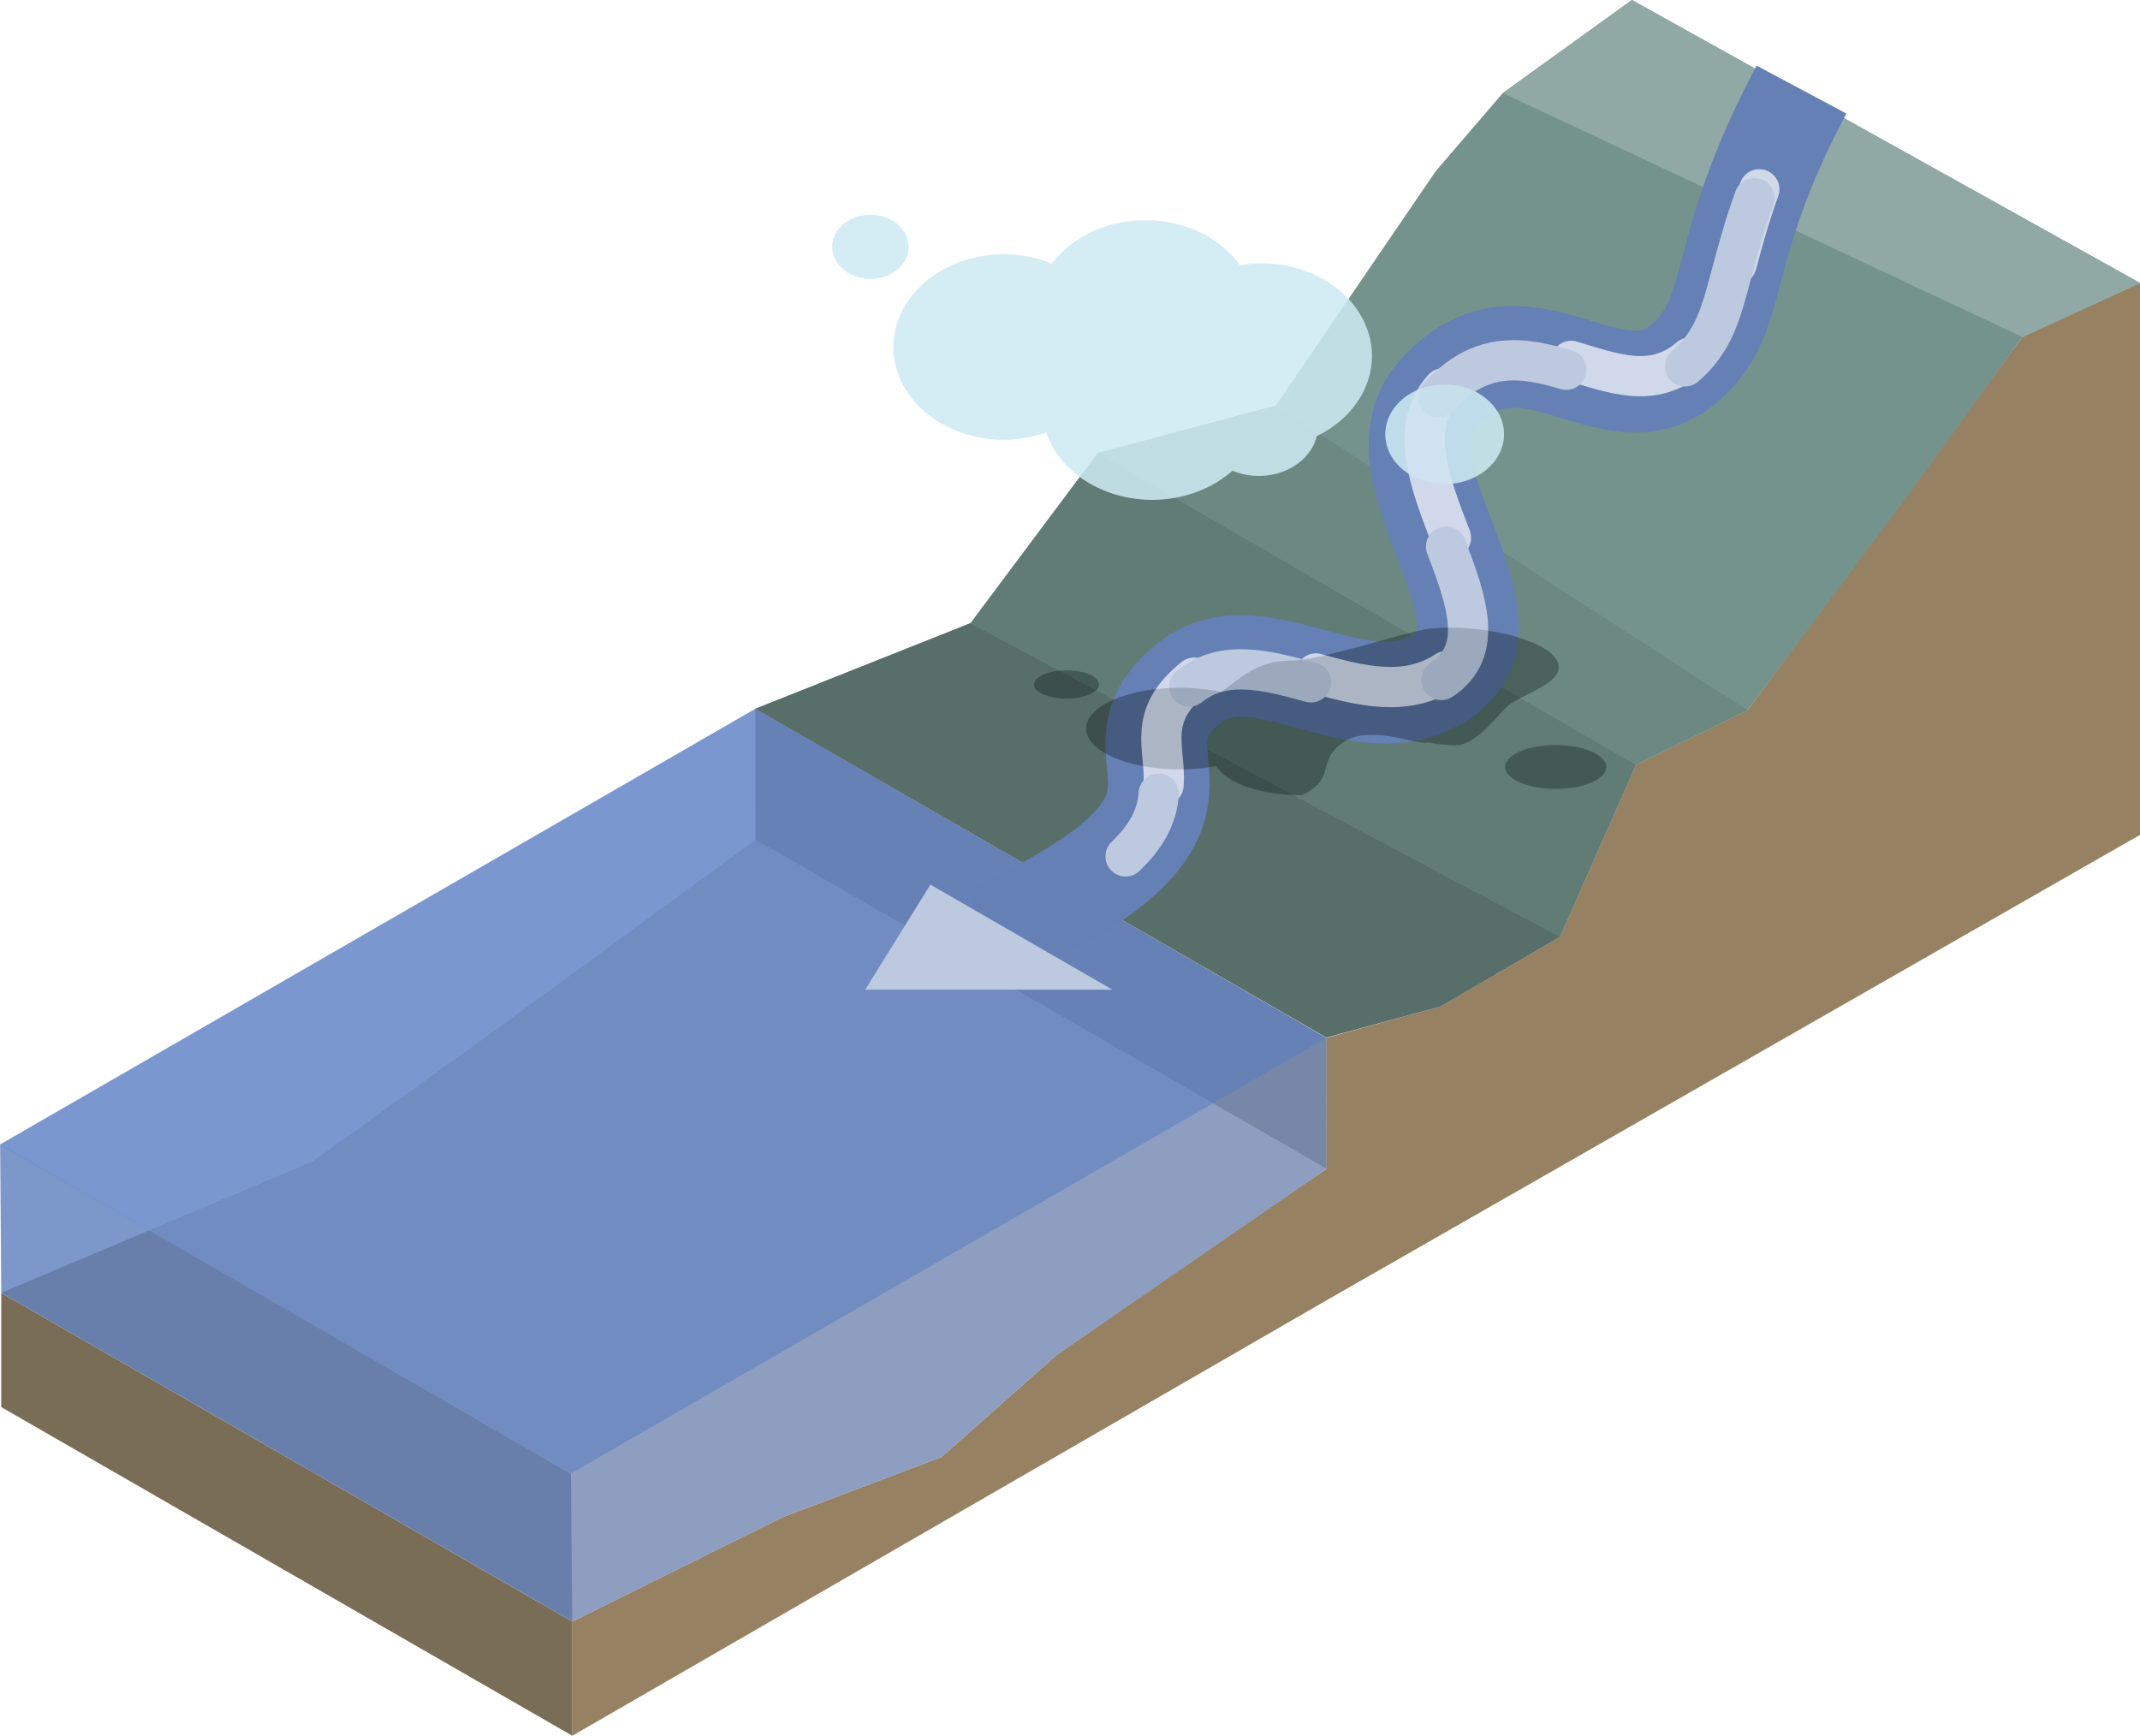 <?xml version="1.0" encoding="UTF-8" standalone="no"?>
<svg
   sodipodi:docname="longitudinal.svg"
   inkscape:version="1.1 (c4e8f9e, 2021-05-24)"
   id="svg5"
   version="1.1"
   viewBox="0 0 394.716 320.15"
   height="84.706mm"
   width="104.435mm"
   xmlns:inkscape="http://www.inkscape.org/namespaces/inkscape"
   xmlns:sodipodi="http://sodipodi.sourceforge.net/DTD/sodipodi-0.dtd"
   xmlns="http://www.w3.org/2000/svg"
   xmlns:svg="http://www.w3.org/2000/svg"
   xmlns:rdf="http://www.w3.org/1999/02/22-rdf-syntax-ns#"
   xmlns:cc="http://creativecommons.org/ns#"
   xmlns:dc="http://purl.org/dc/elements/1.1/">
  <sodipodi:namedview
     inkscape:document-rotation="0"
     fit-margin-bottom="0"
     fit-margin-right="0"
     fit-margin-left="0"
     fit-margin-top="0"
     inkscape:current-layer="g5661"
     inkscape:window-maximized="0"
     inkscape:window-y="23"
     inkscape:window-x="29"
     inkscape:window-height="697"
     inkscape:window-width="1293"
     inkscape:cy="176.06829"
     inkscape:cx="189.56011"
     inkscape:zoom="1.4823794"
     showgrid="false"
     inkscape:document-units="mm"
     inkscape:pagecheckerboard="0"
     inkscape:pageopacity="0"
     inkscape:pageshadow="0"
     borderopacity="1"
     bordercolor="#eeeeee"
     pagecolor="#ffffff"
     id="namedview7" />
  <defs
     id="defs2" />
  <g
     transform="translate(-175.213,-390.309)"
     style="display:inline"
     id="g1167"
     inkscape:groupmode="layer"
     inkscape:label="sfondo"
     sodipodi:insensitive="true">
    <g
       id="g1165">
      <g
         transform="translate(-140.145,-324.94)"
         id="g1151">
        <path
           sodipodi:nodetypes="cccccccccc"
           id="path1123"
           d="m 710.074,767.438 v 101.796 l -150.058,85.859 -139.092,80.305 v -21.076 l 38.671,-19.205 29.388,-11.121 21.156,-18.744 21.353,-15.019 28.524,-19.387 -0.025,-24.165 21.147,-5.843 21.973,-12.827 14.002,-31.715 20.581,-10.065 50.683,-68.834 z"
           style="fill:#968263;fill-opacity:1;stroke:none;stroke-width:0.651px;stroke-linecap:butt;stroke-linejoin:miter;stroke-opacity:1" />
        <path
           sodipodi:nodetypes="cccccccccccccccc"
           id="path1125"
           d="m 581.137,900.838 21.973,-12.827 14.002,-31.715 20.581,-10.065 30.643,-41.066 20.039,-27.768 21.698,-9.959 -93.707,-52.189 -23.821,17.16 -12.365,14.398 -29.505,43.242 -32.852,8.778 -23.448,31.353 -39.697,15.797 105.338,60.621 z"
           style="fill:#75938d;fill-opacity:1;stroke:none;stroke-width:0.651px;stroke-linecap:butt;stroke-linejoin:miter;stroke-opacity:1" />
        <path
           sodipodi:nodetypes="cccc"
           id="path1127"
           d="M 420.924,1035.399 315.586,974.777 v -21.076 l 105.338,60.621 z"
           style="fill:#6f6149;fill-opacity:0.925;stroke:none;stroke-width:0.651px;stroke-linecap:butt;stroke-linejoin:miter;stroke-opacity:1" />
        <path
           id="path1129"
           d="m 454.678,845.977 39.697,-15.797 108.735,57.831 -21.973,12.827 -21.121,5.76 z"
           style="fill:#586e69;fill-opacity:1;stroke:none;stroke-width:1px;stroke-linecap:butt;stroke-linejoin:miter;stroke-opacity:1" />
        <path
           id="path1131"
           d="m 494.375,830.18 23.448,-31.353 99.289,57.469 -14.002,31.715 z"
           style="fill:#617c75;fill-opacity:1;stroke:none;stroke-width:1px;stroke-linecap:butt;stroke-linejoin:miter;stroke-opacity:1" />
        <path
           id="path1133"
           d="m 517.823,798.827 99.289,57.469 20.581,-10.065 -87.018,-56.182 z"
           style="fill:#6b8981;fill-opacity:1;stroke:none;stroke-width:1px;stroke-linecap:butt;stroke-linejoin:miter;stroke-opacity:1" />
        <path
           id="path1135"
           d="m 616.367,715.249 -23.821,17.16 95.83,44.988 21.698,-9.959 z"
           style="fill:#91a9a4;fill-opacity:1;stroke:none;stroke-width:1px;stroke-linecap:butt;stroke-linejoin:miter;stroke-opacity:1" />
        <path
           sodipodi:nodetypes="ccccc"
           id="path1137"
           d="m 560.016,930.846 -105.312,-60.704 -0.025,-24.165 105.312,60.704 0.025,24.165"
           style="fill:#6f6148;fill-opacity:0.925;stroke:none;stroke-width:1px;stroke-linecap:butt;stroke-linejoin:miter;stroke-opacity:1" />
        <path
           id="path1139"
           d="m 454.704,870.142 105.312,60.704 -49.876,34.406 -21.156,18.744 -29.388,11.121 -38.671,19.205 -105.338,-60.621 57.455,-24.24 33.85,-24.327 z"
           style="fill:#c1b5a2;fill-opacity:1;stroke:none;stroke-width:1px;stroke-linecap:butt;stroke-linejoin:miter;stroke-opacity:1" />
        <path
           sodipodi:nodetypes="cccccccc"
           id="path1141"
           d="m 560.016,906.598 -139.345,80.451 0.253,27.273 38.671,-19.205 29.388,-11.121 21.156,-18.744 49.876,-34.406 v -24.248"
           style="opacity:0.678;fill:#7593ce;fill-opacity:1;stroke:none;stroke-width:1px;stroke-linecap:butt;stroke-linejoin:miter;stroke-opacity:1" />
        <path
           sodipodi:nodetypes="ccccc"
           id="path1143"
           d="m 315.586,953.701 105.338,60.621 -0.253,-27.273 -105.287,-60.788 z"
           style="opacity:0.678;fill:#3f66b1;fill-opacity:1;stroke:none;stroke-width:1px;stroke-linecap:butt;stroke-linejoin:miter;stroke-opacity:1" />
        <path
           sodipodi:nodetypes="ccccc"
           id="path1145"
           d="m 454.678,845.977 -139.32,80.368 105.313,60.704 139.32,-80.368 z"
           style="opacity:0.849;fill:#6385c7;fill-opacity:1;stroke:none;stroke-width:1px;stroke-linecap:butt;stroke-linejoin:miter;stroke-opacity:1" />
        <path
           sodipodi:nodetypes="cssssc"
           id="path1147"
           d="m 647.642,731.775 c -16.206,30.339 -11.02,41.355 -21.517,50.428 -13.638,11.788 -29.644,-12.017 -45.511,5.689 -13.038,14.549 16.681,41.551 0.563,52.162 -14.94,9.835 -33.694,-9.087 -46.488,1.199 -17.984,14.458 15.326,22.739 -37.195,46.713"
           style="fill:#000000;fill-opacity:0;stroke:#6480b5;stroke-width:18.765;stroke-linecap:butt;stroke-linejoin:miter;stroke-miterlimit:4;stroke-dasharray:none;stroke-opacity:1" />
      </g>
      <path
         d="m 386.475,430.93 a 20.354,17.094 0 0 0 -17.228,8.013 20.354,17.094 0 0 0 -8.886,-1.72 20.354,17.094 0 0 0 -20.353,17.093 20.354,17.094 0 0 0 20.353,17.094 20.354,17.094 0 0 0 7.83,-1.349 20.354,17.094 0 0 0 19.57,12.433 20.354,17.094 0 0 0 14.772,-5.386 10.941,9.188 0 0 0 4.866,0.977 10.941,9.188 0 0 0 10.691,-7.35 20.354,17.094 0 0 0 10.162,-14.752 20.354,17.094 0 0 0 -20.355,-17.094 20.354,17.094 0 0 0 -3.955,0.367 20.354,17.094 0 0 0 -17.466,-8.327 z"
         style="display:inline;opacity:0.828;fill:#cde9f1;fill-opacity:0.759;stroke:none;stroke-width:14.054;stroke-miterlimit:4;stroke-dasharray:none;stroke-opacity:1"
         id="path1153" />
      <ellipse
         ry="9.188"
         rx="10.941"
         cy="470.4"
         cx="441.676"
         id="ellipse1155"
         style="display:inline;opacity:0.828;fill:#cde9f1;fill-opacity:0.759;stroke:none;stroke-width:7.554;stroke-miterlimit:4;stroke-dasharray:none;stroke-opacity:1" />
      <ellipse
         ry="5.909"
         rx="7.036"
         cy="435.832"
         cx="335.755"
         id="ellipse1157"
         style="display:inline;opacity:0.828;fill:#cde9f1;fill-opacity:0.759;stroke:none;stroke-width:4.858;stroke-miterlimit:4;stroke-dasharray:none;stroke-opacity:1" />
      <path
         sodipodi:nodetypes="cccscccsccccccc"
         d="m 413.017,512.161 c -5.965,0.002 -9.398,3.568 -12.567,5.762 -2.359,-0.498 -4.948,-0.757 -7.571,-0.757 -9.577,1.6e-4 -17.341,3.369 -17.341,7.525 -3.7e-4,4.156 7.763,7.525 17.341,7.525 2.292,-0.005 4.56,-0.207 6.671,-0.594 2.114,3.237 8.085,5.341 15.838,5.343 6.483,-3.099 2.497,-6.379 7.64,-9.782 5.142,-3.404 13.944,0.796 15.577,0.042 1.287,0.28 3.541,0.558 4.981,0.561 4.42,-0.005 8.615,-6.866 10.477,-7.866 3.329,-1.909 8.642,-3.815 8.658,-6.494 3.7e-4,-4.156 -10.631,-7.362 -20.209,-7.362 -1.133,0.006 -3.369,0.162 -3.369,0.162 -5.137,0.651 -20.025,5.938 -26.126,5.937 z"
         style="display:inline;opacity:0.227;fill:#040c0e;fill-opacity:0.759;stroke:none;stroke-width:8.607;stroke-miterlimit:4;stroke-dasharray:none;stroke-opacity:1"
         id="path1159" />
      <ellipse
         ry="4.045"
         rx="9.321"
         cy="531.771"
         cx="462.16"
         id="ellipse1161"
         style="display:inline;opacity:0.227;fill:#040c0e;fill-opacity:0.759;stroke:none;stroke-width:4.626;stroke-miterlimit:4;stroke-dasharray:none;stroke-opacity:1" />
      <ellipse
         ry="2.601"
         rx="5.995"
         cy="516.553"
         cx="371.916"
         id="ellipse1163"
         style="display:inline;opacity:0.227;fill:#040c0e;fill-opacity:0.759;stroke:none;stroke-width:2.975;stroke-miterlimit:4;stroke-dasharray:none;stroke-opacity:1" />
    </g>
  </g>
  <g
     transform="translate(-175.213,-390.309)"
     style="display:inline"
     id="layer1"
     inkscape:groupmode="layer"
     inkscape:label="freccia_1"
     sodipodi:insensitive="true">
    <g
       id="g180957">
      <g
         transform="translate(-140.145,-324.94)"
         id="g180237">
        <path
           sodipodi:nodetypes="cccccccccc"
           id="path4837-8"
           d="m 639.855,750.165 c -1.957,5.441 -3.156,9.946 -4.177,13.786 m -8.617,17.239 c -6.819,5.894 -14.23,2.89 -21.92,0.625 m -23.592,5.064 c -6.519,7.274 -2.349,17.662 1.437,27.558 m -0.874,24.604 c -7.47,4.918 -15.893,2.646 -24.049,0.43 m -22.44,0.769 c -8.992,7.229 -5.16,12.914 -5.646,19.788"
           style="fill:#000000;fill-opacity:0;stroke:#d0d8e9;stroke-width:7.427;stroke-linecap:round;stroke-linejoin:miter;stroke-miterlimit:4;stroke-dasharray:none;stroke-opacity:1" />
      </g>
    </g>
  </g>
  <g
     transform="translate(-175.213,-390.309)"
     style="display:inline"
     inkscape:label="freccia_2"
     id="layer2"
     inkscape:groupmode="layer"
     sodipodi:insensitive="true">
    <path
       sodipodi:nodetypes="csccccccccc"
       id="path155805"
       d="m 498.808,426.855 c -1.957,5.441 -3.156,9.946 -4.176,13.786 -2.041,7.681 -3.369,12.703 -8.617,17.239 m -21.92,0.625 c -7.69,-2.264 -15.658,-3.789 -23.592,5.064 m 1.437,27.558 c 3.785,9.895 7.186,19.299 -0.874,24.604 m -24.049,0.43 c -8.155,-2.215 -16.042,-4.374 -22.44,0.769 m -5.646,19.788 c -0.243,3.437 -1.565,7.172 -6.109,11.545"
       style="fill:#000000;fill-opacity:0;stroke:#bcc9df;stroke-width:7.427;stroke-linecap:round;stroke-linejoin:miter;stroke-miterlimit:4;stroke-dasharray:none;stroke-opacity:1" />
    <path
       id="path167972"
       d="m 346.821,553.466 33.572,19.383 h -45.6 z"
       style="fill:#bcc9df;fill-opacity:1;stroke:none;stroke-width:1px;stroke-linecap:butt;stroke-linejoin:miter;stroke-opacity:1" />
  </g>
  <g
     transform="translate(-175.213,-390.309)"
     style="display:inline"
     id="g5661"
     inkscape:groupmode="layer"
     inkscape:label="nuvoletta">
    <path
       d="m 386.475,430.93 a 20.354,17.094 0 0 0 -17.228,8.013 20.354,17.094 0 0 0 -8.886,-1.72 20.354,17.094 0 0 0 -20.353,17.093 20.354,17.094 0 0 0 20.353,17.094 20.354,17.094 0 0 0 7.83,-1.349 20.354,17.094 0 0 0 19.57,12.433 20.354,17.094 0 0 0 14.772,-5.386 10.941,9.188 0 0 0 4.866,0.977 10.941,9.188 0 0 0 10.691,-7.35 20.354,17.094 0 0 0 10.162,-14.752 20.354,17.094 0 0 0 -20.355,-17.094 20.354,17.094 0 0 0 -3.955,0.367 20.354,17.094 0 0 0 -17.466,-8.327 z"
       style="display:inline;opacity:0.828;fill:#cde9f1;fill-opacity:0.759;stroke:none;stroke-width:14.054;stroke-miterlimit:4;stroke-dasharray:none;stroke-opacity:1"
       id="path5647" />
    <ellipse
       ry="9.188"
       rx="10.941"
       cy="470.4"
       cx="441.676"
       id="ellipse5649"
       style="display:inline;opacity:0.828;fill:#cde9f1;fill-opacity:0.759;stroke:none;stroke-width:7.554;stroke-miterlimit:4;stroke-dasharray:none;stroke-opacity:1" />
    <ellipse
       ry="5.909"
       rx="7.036"
       cy="435.832"
       cx="335.755"
       id="ellipse5651"
       style="display:inline;opacity:0.828;fill:#cde9f1;fill-opacity:0.759;stroke:none;stroke-width:4.858;stroke-miterlimit:4;stroke-dasharray:none;stroke-opacity:1" />
    <path
       sodipodi:nodetypes="cccscccsccccccc"
       d="m 413.017,512.161 c -5.965,0.002 -9.398,3.568 -12.567,5.762 -2.359,-0.498 -4.948,-0.757 -7.571,-0.757 -9.577,1.6e-4 -17.341,3.369 -17.341,7.525 -3.7e-4,4.156 7.763,7.525 17.341,7.525 2.292,-0.005 4.56,-0.207 6.671,-0.594 2.114,3.237 8.085,5.341 15.838,5.343 6.483,-3.099 2.497,-6.379 7.64,-9.782 5.142,-3.404 13.944,0.796 15.577,0.042 1.287,0.28 3.541,0.558 4.981,0.561 4.42,-0.005 8.615,-6.866 10.477,-7.866 3.329,-1.909 8.642,-3.815 8.658,-6.494 3.7e-4,-4.156 -10.631,-7.362 -20.209,-7.362 -1.133,0.006 -3.369,0.162 -3.369,0.162 -5.137,0.651 -20.025,5.938 -26.126,5.937 z"
       style="display:inline;opacity:0.227;fill:#040c0e;fill-opacity:0.759;stroke:none;stroke-width:8.607;stroke-miterlimit:4;stroke-dasharray:none;stroke-opacity:1"
       id="path5653" />
    <ellipse
       ry="4.045"
       rx="9.321"
       cy="531.771"
       cx="462.16"
       id="ellipse5655"
       style="display:inline;opacity:0.227;fill:#040c0e;fill-opacity:0.759;stroke:none;stroke-width:4.626;stroke-miterlimit:4;stroke-dasharray:none;stroke-opacity:1" />
    <ellipse
       ry="2.601"
       rx="5.995"
       cy="516.553"
       cx="371.916"
       id="ellipse5657"
       style="display:inline;opacity:0.227;fill:#040c0e;fill-opacity:0.759;stroke:none;stroke-width:2.975;stroke-miterlimit:4;stroke-dasharray:none;stroke-opacity:1" />
  </g>
</svg>

